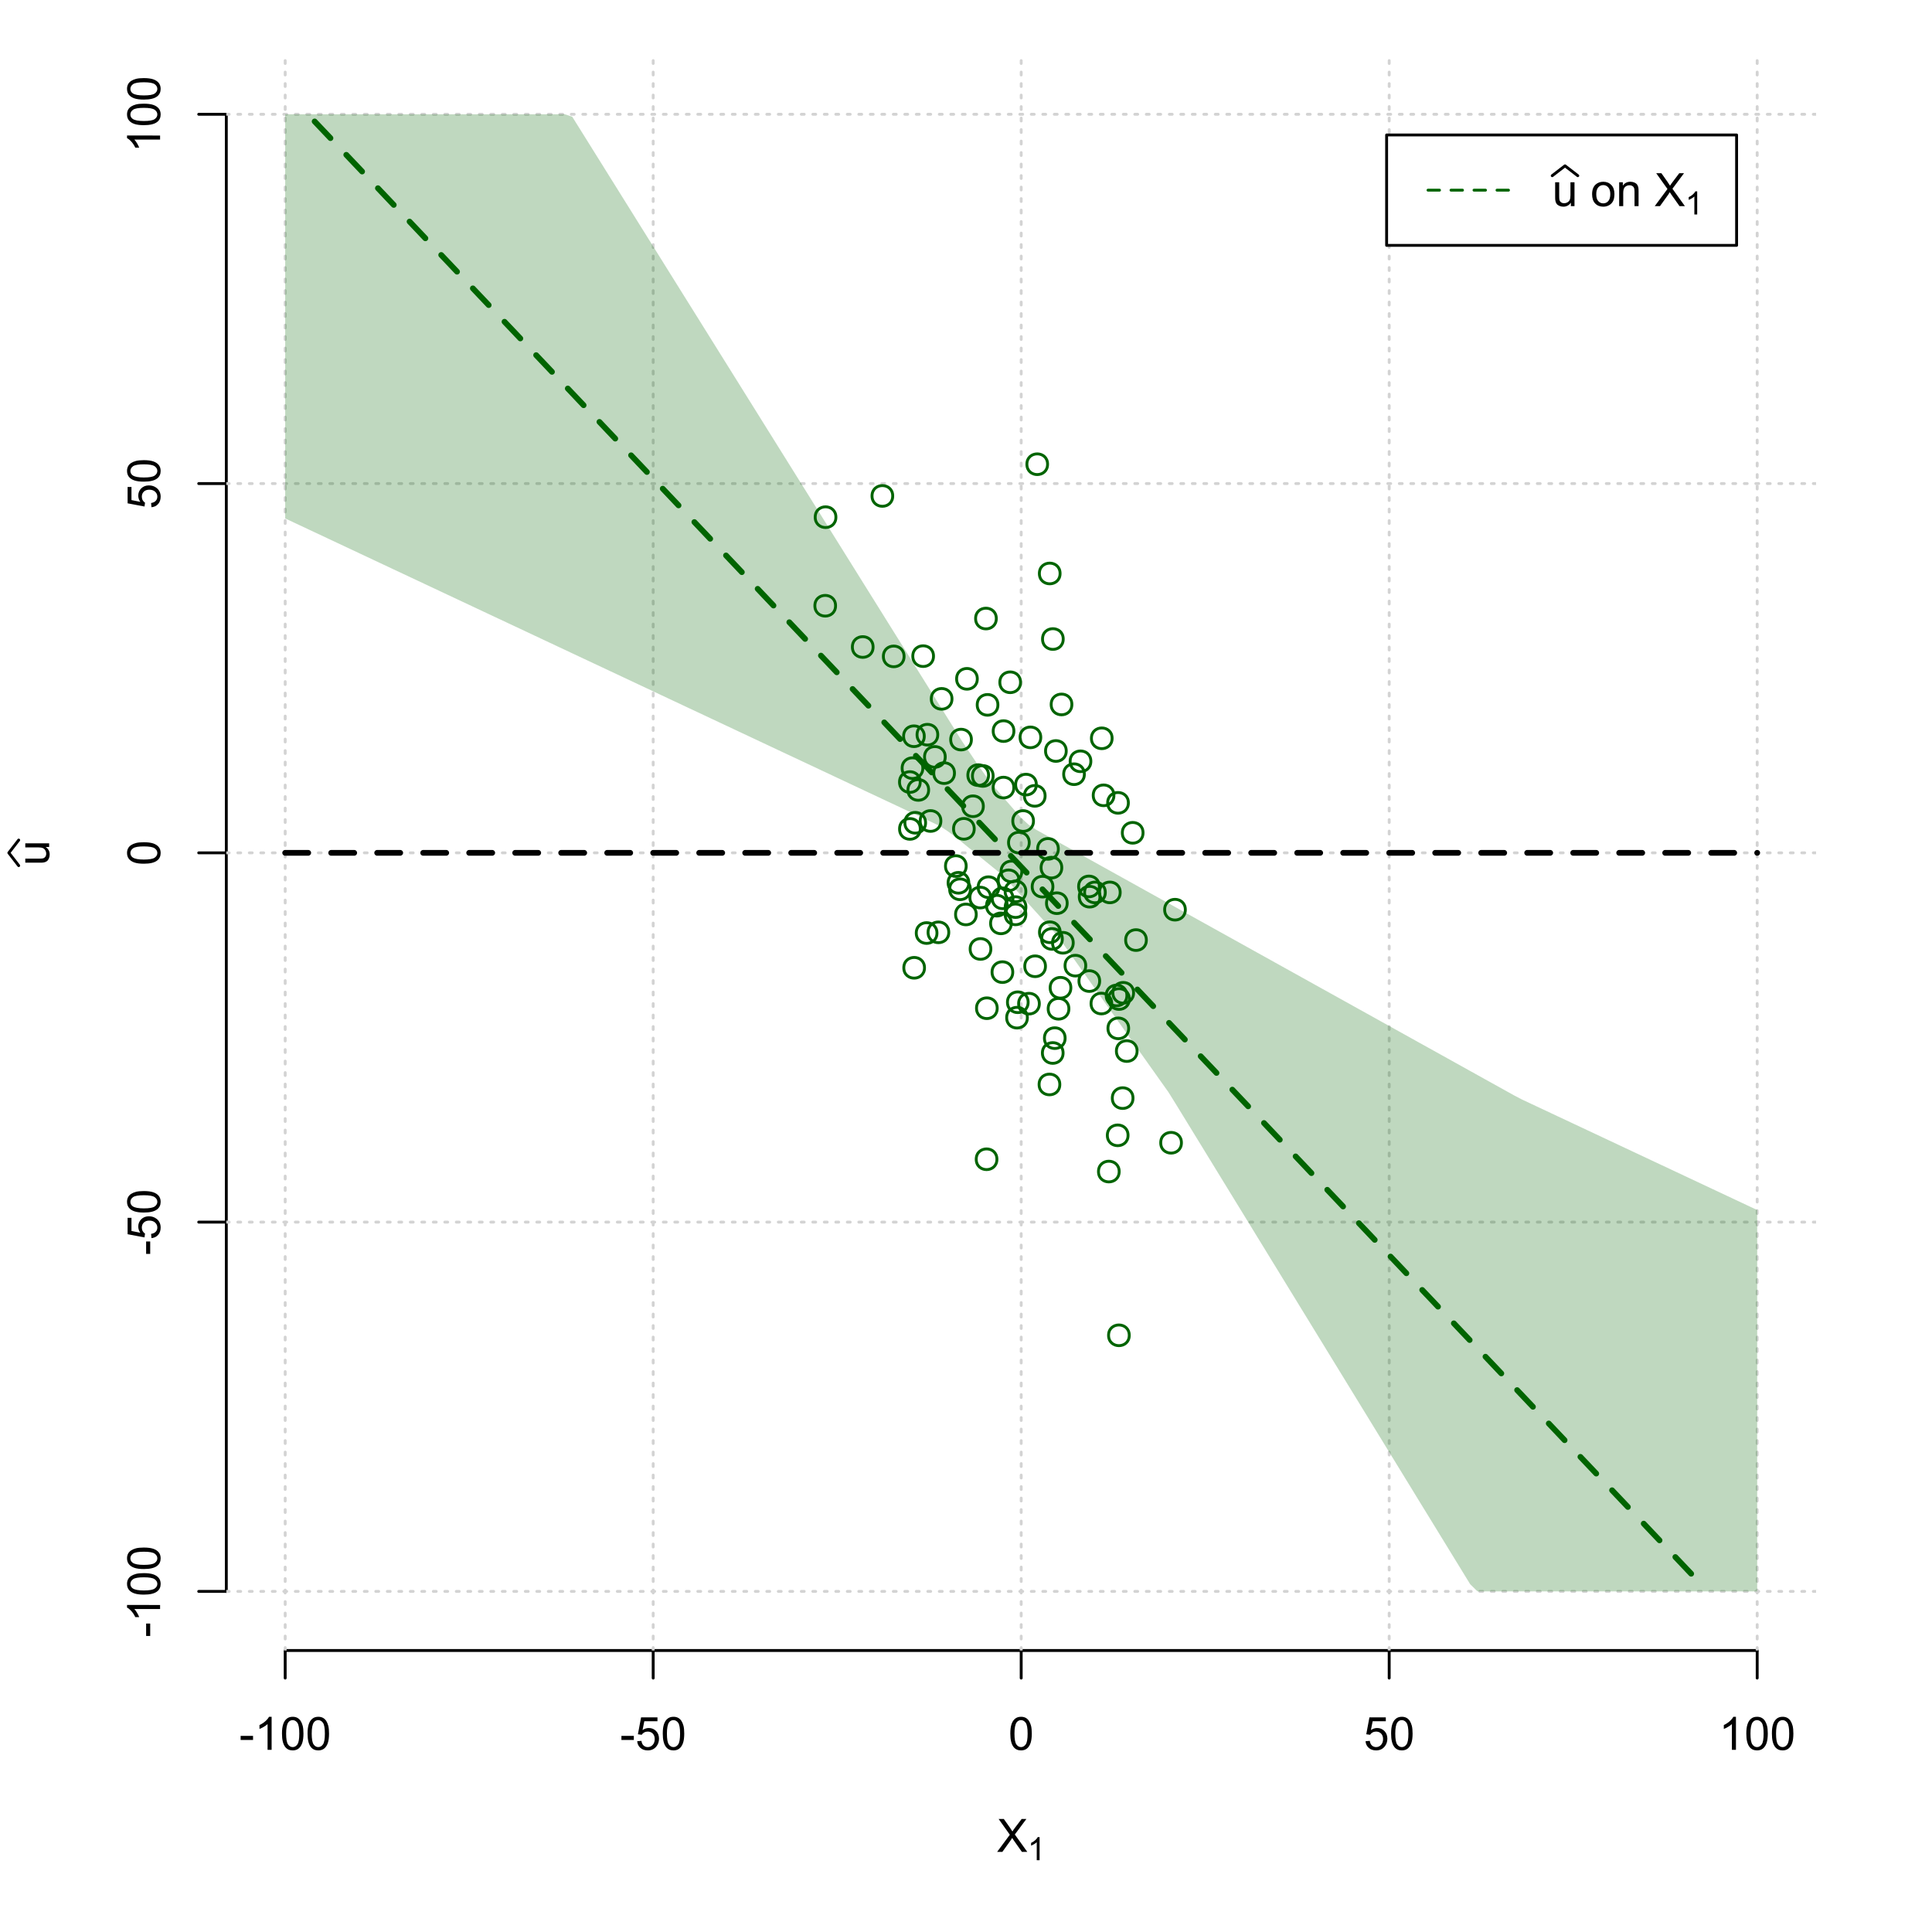 <?xml version="1.0" encoding="UTF-8"?>
<svg xmlns="http://www.w3.org/2000/svg" xmlns:xlink="http://www.w3.org/1999/xlink" width="504pt" height="504pt" viewBox="0 0 504 504" version="1.1">
<defs>
<g>
<symbol overflow="visible" id="glyph0-0">
<path style="stroke:none;" d="M 1.5 0 L 1.5 -7.5 L 7.5 -7.5 L 7.5 0 Z M 1.688 -0.188 L 7.312 -0.188 L 7.312 -7.312 L 1.688 -7.312 Z M 1.688 -0.188 "/>
</symbol>
<symbol overflow="visible" id="glyph0-1">
<path style="stroke:none;" d="M 0.055 0 L 3.375 -4.477 L 0.445 -8.59 L 1.797 -8.59 L 3.359 -6.387 C 3.68 -5.93 3.91 -5.578 4.047 -5.332 C 4.238 -5.645 4.465 -5.969 4.727 -6.312 L 6.457 -8.59 L 7.695 -8.59 L 4.676 -4.539 L 7.93 0 L 6.523 0 L 4.359 -3.062 C 4.238 -3.238 4.113 -3.43 3.984 -3.641 C 3.789 -3.324 3.652 -3.109 3.574 -2.992 L 1.418 0 Z M 0.055 0 "/>
</symbol>
<symbol overflow="visible" id="glyph0-2">
<path style="stroke:none;" d="M 0.383 -2.578 L 0.383 -3.641 L 3.621 -3.641 L 3.621 -2.578 Z M 0.383 -2.578 "/>
</symbol>
<symbol overflow="visible" id="glyph0-3">
<path style="stroke:none;" d="M 4.469 0 L 3.414 0 L 3.414 -6.719 C 3.16 -6.477 2.828 -6.234 2.414 -5.996 C 2 -5.75 1.629 -5.57 1.305 -5.449 L 1.305 -6.469 C 1.895 -6.742 2.41 -7.078 2.852 -7.477 C 3.293 -7.871 3.605 -8.254 3.789 -8.625 L 4.469 -8.625 Z M 4.469 0 "/>
</symbol>
<symbol overflow="visible" id="glyph0-4">
<path style="stroke:none;" d="M 0.5 -4.234 C 0.496 -5.246 0.602 -6.062 0.812 -6.688 C 1.02 -7.305 1.328 -7.785 1.742 -8.121 C 2.148 -8.457 2.668 -8.625 3.297 -8.625 C 3.758 -8.625 4.164 -8.531 4.512 -8.348 C 4.855 -8.16 5.141 -7.891 5.371 -7.543 C 5.594 -7.191 5.773 -6.766 5.906 -6.266 C 6.035 -5.762 6.098 -5.086 6.102 -4.234 C 6.098 -3.227 5.996 -2.414 5.789 -1.797 C 5.578 -1.176 5.266 -0.695 4.859 -0.359 C 4.445 -0.02 3.926 0.145 3.297 0.148 C 2.465 0.145 1.816 -0.148 1.348 -0.742 C 0.781 -1.457 0.496 -2.621 0.5 -4.234 Z M 1.582 -4.234 C 1.582 -2.824 1.746 -1.887 2.074 -1.418 C 2.402 -0.949 2.809 -0.715 3.297 -0.719 C 3.777 -0.715 4.184 -0.949 4.52 -1.422 C 4.848 -1.887 5.016 -2.824 5.016 -4.234 C 5.016 -5.648 4.848 -6.59 4.52 -7.055 C 4.184 -7.516 3.773 -7.746 3.289 -7.75 C 2.801 -7.746 2.414 -7.543 2.125 -7.137 C 1.762 -6.613 1.582 -5.645 1.582 -4.234 Z M 1.582 -4.234 "/>
</symbol>
<symbol overflow="visible" id="glyph0-5">
<path style="stroke:none;" d="M 0.5 -2.25 L 1.605 -2.344 C 1.684 -1.805 1.871 -1.398 2.176 -1.125 C 2.473 -0.852 2.836 -0.715 3.258 -0.719 C 3.766 -0.715 4.195 -0.906 4.547 -1.293 C 4.898 -1.672 5.074 -2.18 5.074 -2.82 C 5.074 -3.414 4.902 -3.891 4.566 -4.242 C 4.227 -4.59 3.785 -4.762 3.242 -4.766 C 2.898 -4.762 2.594 -4.684 2.32 -4.531 C 2.047 -4.375 1.832 -4.176 1.676 -3.93 L 0.688 -4.062 L 1.516 -8.473 L 5.789 -8.473 L 5.789 -7.465 L 2.359 -7.465 L 1.898 -5.156 C 2.414 -5.516 2.953 -5.695 3.523 -5.695 C 4.27 -5.695 4.902 -5.434 5.422 -4.914 C 5.934 -4.395 6.191 -3.727 6.195 -2.914 C 6.191 -2.133 5.965 -1.461 5.516 -0.898 C 4.961 -0.199 4.211 0.145 3.258 0.148 C 2.477 0.145 1.836 -0.07 1.344 -0.508 C 0.844 -0.941 0.562 -1.523 0.5 -2.25 Z M 0.5 -2.25 "/>
</symbol>
<symbol overflow="visible" id="glyph0-6">
<path style="stroke:none;" d="M 4.867 0 L 4.867 -0.914 C 4.379 -0.211 3.723 0.141 2.895 0.141 C 2.527 0.141 2.184 0.07 1.867 -0.07 C 1.547 -0.211 1.309 -0.387 1.156 -0.602 C 1 -0.812 0.895 -1.074 0.832 -1.383 C 0.785 -1.59 0.762 -1.918 0.766 -2.367 L 0.766 -6.223 L 1.82 -6.223 L 1.82 -2.773 C 1.816 -2.219 1.84 -1.848 1.887 -1.656 C 1.949 -1.379 2.09 -1.16 2.309 -1.004 C 2.523 -0.84 2.789 -0.762 3.105 -0.766 C 3.418 -0.762 3.715 -0.844 3.996 -1.008 C 4.273 -1.172 4.469 -1.391 4.586 -1.672 C 4.699 -1.949 4.758 -2.355 4.758 -2.891 L 4.758 -6.223 L 5.812 -6.223 L 5.812 0 Z M 4.867 0 "/>
</symbol>
<symbol overflow="visible" id="glyph0-7">
<path style="stroke:none;" d=""/>
</symbol>
<symbol overflow="visible" id="glyph0-8">
<path style="stroke:none;" d="M 0.398 -3.109 C 0.398 -4.262 0.719 -5.117 1.359 -5.672 C 1.895 -6.133 2.547 -6.363 3.316 -6.363 C 4.172 -6.363 4.871 -6.082 5.414 -5.52 C 5.953 -4.957 6.223 -4.184 6.227 -3.199 C 6.223 -2.398 6.102 -1.766 5.867 -1.309 C 5.625 -0.848 5.277 -0.492 4.82 -0.238 C 4.359 0.016 3.859 0.141 3.316 0.141 C 2.441 0.141 1.734 -0.137 1.203 -0.695 C 0.664 -1.254 0.398 -2.059 0.398 -3.109 Z M 1.484 -3.109 C 1.48 -2.309 1.656 -1.711 2.004 -1.32 C 2.348 -0.922 2.785 -0.727 3.316 -0.727 C 3.84 -0.727 4.273 -0.926 4.621 -1.324 C 4.969 -1.723 5.145 -2.328 5.145 -3.148 C 5.145 -3.914 4.969 -4.496 4.617 -4.895 C 4.266 -5.289 3.832 -5.488 3.316 -5.492 C 2.785 -5.488 2.348 -5.293 2.004 -4.898 C 1.656 -4.5 1.48 -3.902 1.484 -3.109 Z M 1.484 -3.109 "/>
</symbol>
<symbol overflow="visible" id="glyph0-9">
<path style="stroke:none;" d="M 0.789 0 L 0.789 -6.223 L 1.742 -6.223 L 1.742 -5.336 C 2.195 -6.02 2.855 -6.363 3.719 -6.363 C 4.09 -6.363 4.434 -6.293 4.754 -6.16 C 5.066 -6.023 5.305 -5.848 5.461 -5.633 C 5.617 -5.41 5.727 -5.152 5.789 -4.852 C 5.828 -4.656 5.848 -4.312 5.848 -3.828 L 5.848 0 L 4.793 0 L 4.793 -3.785 C 4.793 -4.215 4.75 -4.535 4.668 -4.75 C 4.586 -4.961 4.441 -5.129 4.234 -5.258 C 4.023 -5.383 3.777 -5.449 3.5 -5.449 C 3.047 -5.449 2.66 -5.305 2.332 -5.02 C 2.004 -4.734 1.84 -4.195 1.844 -3.398 L 1.844 0 Z M 0.789 0 "/>
</symbol>
<symbol overflow="visible" id="glyph1-0">
<path style="stroke:none;" d="M 1.051 0 L 1.051 -5.25 L 5.25 -5.25 L 5.25 0 Z M 1.18 -0.133 L 5.117 -0.133 L 5.117 -5.117 L 1.18 -5.117 Z M 1.18 -0.133 "/>
</symbol>
<symbol overflow="visible" id="glyph1-1">
<path style="stroke:none;" d="M 3.129 0 L 2.391 0 L 2.391 -4.703 C 2.211 -4.531 1.977 -4.363 1.691 -4.195 C 1.398 -4.023 1.141 -3.895 0.914 -3.812 L 0.914 -4.527 C 1.328 -4.719 1.688 -4.953 1.996 -5.234 C 2.305 -5.508 2.523 -5.777 2.652 -6.039 L 3.129 -6.039 Z M 3.129 0 "/>
</symbol>
<symbol overflow="visible" id="glyph2-0">
<path style="stroke:none;" d="M 0 -1.5 L -7.5 -1.5 L -7.5 -7.5 L 0 -7.5 Z M -0.188 -1.688 L -0.188 -7.312 L -7.312 -7.312 L -7.312 -1.688 Z M -0.188 -1.688 "/>
</symbol>
<symbol overflow="visible" id="glyph2-1">
<path style="stroke:none;" d="M 0 -4.867 L -0.914 -4.867 C -0.211 -4.379 0.141 -3.723 0.141 -2.895 C 0.141 -2.527 0.07 -2.184 -0.07 -1.867 C -0.211 -1.547 -0.387 -1.309 -0.598 -1.156 C -0.809 -1 -1.07 -0.895 -1.383 -0.832 C -1.59 -0.789 -1.918 -0.766 -2.367 -0.77 L -6.223 -0.77 L -6.223 -1.824 L -2.773 -1.824 C -2.219 -1.82 -1.848 -1.844 -1.656 -1.887 C -1.379 -1.949 -1.16 -2.09 -1.004 -2.309 C -0.84 -2.523 -0.762 -2.789 -0.766 -3.105 C -0.762 -3.418 -0.844 -3.715 -1.008 -3.996 C -1.172 -4.273 -1.391 -4.469 -1.672 -4.586 C -1.945 -4.699 -2.352 -4.758 -2.887 -4.758 L -6.223 -4.758 L -6.223 -5.812 L 0 -5.812 Z M 0 -4.867 "/>
</symbol>
<symbol overflow="visible" id="glyph2-2">
<path style="stroke:none;" d="M -2.578 -0.383 L -3.641 -0.383 L -3.641 -3.621 L -2.578 -3.621 Z M -2.578 -0.383 "/>
</symbol>
<symbol overflow="visible" id="glyph2-3">
<path style="stroke:none;" d="M 0 -4.469 L 0 -3.414 L -6.719 -3.418 C -6.477 -3.16 -6.234 -2.828 -5.996 -2.418 C -5.75 -2.004 -5.57 -1.633 -5.449 -1.309 L -6.469 -1.309 C -6.742 -1.895 -7.078 -2.41 -7.477 -2.852 C -7.871 -3.293 -8.254 -3.605 -8.625 -3.793 L -8.625 -4.473 Z M 0 -4.469 "/>
</symbol>
<symbol overflow="visible" id="glyph2-4">
<path style="stroke:none;" d="M -4.234 -0.5 C -5.246 -0.496 -6.062 -0.602 -6.688 -0.812 C -7.305 -1.02 -7.785 -1.328 -8.121 -1.742 C -8.457 -2.152 -8.625 -2.672 -8.625 -3.301 C -8.625 -3.758 -8.531 -4.164 -8.348 -4.512 C -8.16 -4.859 -7.891 -5.145 -7.543 -5.371 C -7.191 -5.594 -6.766 -5.773 -6.266 -5.906 C -5.762 -6.035 -5.086 -6.098 -4.234 -6.102 C -3.223 -6.098 -2.41 -5.996 -1.793 -5.789 C -1.176 -5.578 -0.695 -5.266 -0.359 -4.859 C -0.02 -4.445 0.145 -3.926 0.148 -3.297 C 0.145 -2.465 -0.148 -1.816 -0.742 -1.348 C -1.457 -0.781 -2.621 -0.496 -4.234 -0.5 Z M -4.234 -1.582 C -2.824 -1.582 -1.887 -1.746 -1.418 -2.074 C -0.949 -2.402 -0.715 -2.809 -0.719 -3.297 C -0.715 -3.777 -0.949 -4.184 -1.422 -4.52 C -1.887 -4.848 -2.824 -5.016 -4.234 -5.016 C -5.648 -5.016 -6.59 -4.848 -7.055 -4.52 C -7.516 -4.188 -7.746 -3.777 -7.75 -3.289 C -7.746 -2.801 -7.543 -2.414 -7.137 -2.129 C -6.613 -1.762 -5.645 -1.582 -4.234 -1.582 Z M -4.234 -1.582 "/>
</symbol>
<symbol overflow="visible" id="glyph2-5">
<path style="stroke:none;" d="M -2.25 -0.5 L -2.344 -1.605 C -1.805 -1.684 -1.398 -1.871 -1.125 -2.176 C -0.852 -2.473 -0.715 -2.836 -0.719 -3.258 C -0.715 -3.766 -0.906 -4.195 -1.293 -4.547 C -1.672 -4.898 -2.18 -5.074 -2.816 -5.074 C -3.414 -5.074 -3.891 -4.902 -4.242 -4.566 C -4.59 -4.227 -4.762 -3.785 -4.766 -3.242 C -4.762 -2.898 -4.684 -2.594 -4.531 -2.32 C -4.375 -2.047 -4.176 -1.832 -3.93 -1.676 L -4.062 -0.688 L -8.473 -1.52 L -8.473 -5.789 L -7.465 -5.789 L -7.465 -2.363 L -5.156 -1.898 C -5.516 -2.414 -5.695 -2.953 -5.695 -3.523 C -5.695 -4.27 -5.434 -4.902 -4.914 -5.422 C -4.395 -5.934 -3.727 -6.191 -2.91 -6.195 C -2.133 -6.191 -1.461 -5.965 -0.895 -5.516 C -0.199 -4.961 0.145 -4.211 0.148 -3.258 C 0.145 -2.477 -0.07 -1.836 -0.508 -1.344 C -0.941 -0.848 -1.523 -0.566 -2.25 -0.5 Z M -2.25 -0.5 "/>
</symbol>
</g>
<clipPath id="clip1">
  <path d="M 74 14.398 L 75 14.398 L 75 430.559 L 74 430.559 Z M 74 14.398 "/>
</clipPath>
<clipPath id="clip2">
  <path d="M 170 14.398 L 171 14.398 L 171 430.559 L 170 430.559 Z M 170 14.398 "/>
</clipPath>
<clipPath id="clip3">
  <path d="M 266 14.398 L 267 14.398 L 267 430.559 L 266 430.559 Z M 266 14.398 "/>
</clipPath>
<clipPath id="clip4">
  <path d="M 362 14.398 L 363 14.398 L 363 430.559 L 362 430.559 Z M 362 14.398 "/>
</clipPath>
<clipPath id="clip5">
  <path d="M 458 14.398 L 459 14.398 L 459 430.559 L 458 430.559 Z M 458 14.398 "/>
</clipPath>
<clipPath id="clip6">
  <path d="M 59.039 414 L 473.758 414 L 473.758 416 L 59.039 416 Z M 59.039 414 "/>
</clipPath>
<clipPath id="clip7">
  <path d="M 59.039 318 L 473.758 318 L 473.758 320 L 59.039 320 Z M 59.039 318 "/>
</clipPath>
<clipPath id="clip8">
  <path d="M 59.039 222 L 473.758 222 L 473.758 223 L 59.039 223 Z M 59.039 222 "/>
</clipPath>
<clipPath id="clip9">
  <path d="M 59.039 125 L 473.758 125 L 473.758 127 L 59.039 127 Z M 59.039 125 "/>
</clipPath>
<clipPath id="clip10">
  <path d="M 59.039 29 L 473.758 29 L 473.758 31 L 59.039 31 Z M 59.039 29 "/>
</clipPath>
</defs>
<g id="surface2376">
<rect x="0" y="0" width="504" height="504" style="fill:rgb(100%,100%,100%);fill-opacity:1;stroke:none;"/>
<g style="fill:rgb(0%,0%,0%);fill-opacity:1;">
  <use xlink:href="#glyph0-1" x="260.062" y="483.102"/>
</g>
<g style="fill:rgb(0%,0%,0%);fill-opacity:1;">
  <use xlink:href="#glyph1-1" x="268.066" y="485.281"/>
</g>
<g style="fill:rgb(0%,0%,0%);fill-opacity:1;">
  <use xlink:href="#glyph2-1" x="12.82" y="225.816"/>
</g>
<path style="fill:none;stroke-width:0.75;stroke-linecap:round;stroke-linejoin:round;stroke:rgb(0%,0%,0%);stroke-opacity:1;stroke-miterlimit:10;" d="M 4.879 225.816 L 2.301 222.48 L 4.879 219.145 "/>
<path style="fill:none;stroke-width:0.75;stroke-linecap:round;stroke-linejoin:round;stroke:rgb(0%,0%,0%);stroke-opacity:1;stroke-miterlimit:10;" d="M 74.398 430.559 L 458.398 430.559 "/>
<path style="fill:none;stroke-width:0.75;stroke-linecap:round;stroke-linejoin:round;stroke:rgb(0%,0%,0%);stroke-opacity:1;stroke-miterlimit:10;" d="M 74.398 430.559 L 74.398 437.762 "/>
<path style="fill:none;stroke-width:0.75;stroke-linecap:round;stroke-linejoin:round;stroke:rgb(0%,0%,0%);stroke-opacity:1;stroke-miterlimit:10;" d="M 170.398 430.559 L 170.398 437.762 "/>
<path style="fill:none;stroke-width:0.75;stroke-linecap:round;stroke-linejoin:round;stroke:rgb(0%,0%,0%);stroke-opacity:1;stroke-miterlimit:10;" d="M 266.398 430.559 L 266.398 437.762 "/>
<path style="fill:none;stroke-width:0.75;stroke-linecap:round;stroke-linejoin:round;stroke:rgb(0%,0%,0%);stroke-opacity:1;stroke-miterlimit:10;" d="M 362.398 430.559 L 362.398 437.762 "/>
<path style="fill:none;stroke-width:0.75;stroke-linecap:round;stroke-linejoin:round;stroke:rgb(0%,0%,0%);stroke-opacity:1;stroke-miterlimit:10;" d="M 458.398 430.559 L 458.398 437.762 "/>
<g style="fill:rgb(0%,0%,0%);fill-opacity:1;">
  <use xlink:href="#glyph0-2" x="62.391" y="456.48"/>
  <use xlink:href="#glyph0-3" x="66.387" y="456.48"/>
  <use xlink:href="#glyph0-4" x="73.061" y="456.48"/>
  <use xlink:href="#glyph0-4" x="79.734" y="456.48"/>
</g>
<g style="fill:rgb(0%,0%,0%);fill-opacity:1;">
  <use xlink:href="#glyph0-2" x="161.727" y="456.48"/>
  <use xlink:href="#glyph0-5" x="165.723" y="456.48"/>
  <use xlink:href="#glyph0-4" x="172.396" y="456.48"/>
</g>
<g style="fill:rgb(0%,0%,0%);fill-opacity:1;">
  <use xlink:href="#glyph0-4" x="263.062" y="456.48"/>
</g>
<g style="fill:rgb(0%,0%,0%);fill-opacity:1;">
  <use xlink:href="#glyph0-5" x="355.727" y="456.48"/>
  <use xlink:href="#glyph0-4" x="362.4" y="456.48"/>
</g>
<g style="fill:rgb(0%,0%,0%);fill-opacity:1;">
  <use xlink:href="#glyph0-3" x="448.387" y="456.48"/>
  <use xlink:href="#glyph0-4" x="455.061" y="456.48"/>
  <use xlink:href="#glyph0-4" x="461.734" y="456.48"/>
</g>
<path style="fill:none;stroke-width:0.75;stroke-linecap:round;stroke-linejoin:round;stroke:rgb(0%,0%,0%);stroke-opacity:1;stroke-miterlimit:10;" d="M 59.039 415.148 L 59.039 29.812 "/>
<path style="fill:none;stroke-width:0.75;stroke-linecap:round;stroke-linejoin:round;stroke:rgb(0%,0%,0%);stroke-opacity:1;stroke-miterlimit:10;" d="M 59.039 415.148 L 51.84 415.148 "/>
<path style="fill:none;stroke-width:0.75;stroke-linecap:round;stroke-linejoin:round;stroke:rgb(0%,0%,0%);stroke-opacity:1;stroke-miterlimit:10;" d="M 59.039 318.812 L 51.84 318.812 "/>
<path style="fill:none;stroke-width:0.75;stroke-linecap:round;stroke-linejoin:round;stroke:rgb(0%,0%,0%);stroke-opacity:1;stroke-miterlimit:10;" d="M 59.039 222.48 L 51.84 222.48 "/>
<path style="fill:none;stroke-width:0.75;stroke-linecap:round;stroke-linejoin:round;stroke:rgb(0%,0%,0%);stroke-opacity:1;stroke-miterlimit:10;" d="M 59.039 126.148 L 51.84 126.148 "/>
<path style="fill:none;stroke-width:0.75;stroke-linecap:round;stroke-linejoin:round;stroke:rgb(0%,0%,0%);stroke-opacity:1;stroke-miterlimit:10;" d="M 59.039 29.812 L 51.84 29.812 "/>
<g style="fill:rgb(0%,0%,0%);fill-opacity:1;">
  <use xlink:href="#glyph2-2" x="41.762" y="427.156"/>
  <use xlink:href="#glyph2-3" x="41.762" y="423.16"/>
  <use xlink:href="#glyph2-4" x="41.762" y="416.486"/>
  <use xlink:href="#glyph2-4" x="41.762" y="409.812"/>
</g>
<g style="fill:rgb(0%,0%,0%);fill-opacity:1;">
  <use xlink:href="#glyph2-2" x="41.762" y="327.484"/>
  <use xlink:href="#glyph2-5" x="41.762" y="323.488"/>
  <use xlink:href="#glyph2-4" x="41.762" y="316.814"/>
</g>
<g style="fill:rgb(0%,0%,0%);fill-opacity:1;">
  <use xlink:href="#glyph2-4" x="41.762" y="225.816"/>
</g>
<g style="fill:rgb(0%,0%,0%);fill-opacity:1;">
  <use xlink:href="#glyph2-5" x="41.762" y="132.82"/>
  <use xlink:href="#glyph2-4" x="41.762" y="126.146"/>
</g>
<g style="fill:rgb(0%,0%,0%);fill-opacity:1;">
  <use xlink:href="#glyph2-3" x="41.762" y="39.824"/>
  <use xlink:href="#glyph2-4" x="41.762" y="33.15"/>
  <use xlink:href="#glyph2-4" x="41.762" y="26.477"/>
</g>
<g clip-path="url(#clip1)" clip-rule="nonzero">
<path style="fill:none;stroke-width:0.75;stroke-linecap:round;stroke-linejoin:round;stroke:rgb(82.745%,82.745%,82.745%);stroke-opacity:1;stroke-dasharray:0.75,2.25;stroke-miterlimit:10;" d="M 74.398 430.559 L 74.398 14.398 "/>
</g>
<g clip-path="url(#clip2)" clip-rule="nonzero">
<path style="fill:none;stroke-width:0.75;stroke-linecap:round;stroke-linejoin:round;stroke:rgb(82.745%,82.745%,82.745%);stroke-opacity:1;stroke-dasharray:0.75,2.25;stroke-miterlimit:10;" d="M 170.398 430.559 L 170.398 14.398 "/>
</g>
<g clip-path="url(#clip3)" clip-rule="nonzero">
<path style="fill:none;stroke-width:0.75;stroke-linecap:round;stroke-linejoin:round;stroke:rgb(82.745%,82.745%,82.745%);stroke-opacity:1;stroke-dasharray:0.75,2.25;stroke-miterlimit:10;" d="M 266.398 430.559 L 266.398 14.398 "/>
</g>
<g clip-path="url(#clip4)" clip-rule="nonzero">
<path style="fill:none;stroke-width:0.75;stroke-linecap:round;stroke-linejoin:round;stroke:rgb(82.745%,82.745%,82.745%);stroke-opacity:1;stroke-dasharray:0.75,2.25;stroke-miterlimit:10;" d="M 362.398 430.559 L 362.398 14.398 "/>
</g>
<g clip-path="url(#clip5)" clip-rule="nonzero">
<path style="fill:none;stroke-width:0.75;stroke-linecap:round;stroke-linejoin:round;stroke:rgb(82.745%,82.745%,82.745%);stroke-opacity:1;stroke-dasharray:0.75,2.25;stroke-miterlimit:10;" d="M 458.398 430.559 L 458.398 14.398 "/>
</g>
<g clip-path="url(#clip6)" clip-rule="nonzero">
<path style="fill:none;stroke-width:0.75;stroke-linecap:round;stroke-linejoin:round;stroke:rgb(82.745%,82.745%,82.745%);stroke-opacity:1;stroke-dasharray:0.75,2.25;stroke-miterlimit:10;" d="M 59.039 415.148 L 473.762 415.148 "/>
</g>
<g clip-path="url(#clip7)" clip-rule="nonzero">
<path style="fill:none;stroke-width:0.75;stroke-linecap:round;stroke-linejoin:round;stroke:rgb(82.745%,82.745%,82.745%);stroke-opacity:1;stroke-dasharray:0.75,2.25;stroke-miterlimit:10;" d="M 59.039 318.812 L 473.762 318.812 "/>
</g>
<g clip-path="url(#clip8)" clip-rule="nonzero">
<path style="fill:none;stroke-width:0.75;stroke-linecap:round;stroke-linejoin:round;stroke:rgb(82.745%,82.745%,82.745%);stroke-opacity:1;stroke-dasharray:0.75,2.25;stroke-miterlimit:10;" d="M 59.039 222.48 L 473.762 222.48 "/>
</g>
<g clip-path="url(#clip9)" clip-rule="nonzero">
<path style="fill:none;stroke-width:0.75;stroke-linecap:round;stroke-linejoin:round;stroke:rgb(82.745%,82.745%,82.745%);stroke-opacity:1;stroke-dasharray:0.75,2.25;stroke-miterlimit:10;" d="M 59.039 126.148 L 473.762 126.148 "/>
</g>
<g clip-path="url(#clip10)" clip-rule="nonzero">
<path style="fill:none;stroke-width:0.75;stroke-linecap:round;stroke-linejoin:round;stroke:rgb(82.745%,82.745%,82.745%);stroke-opacity:1;stroke-dasharray:0.75,2.25;stroke-miterlimit:10;" d="M 59.039 29.812 L 473.762 29.812 "/>
</g>
<path style=" stroke:none;fill-rule:nonzero;fill:rgb(0%,39.216%,0%);fill-opacity:0.251;" d="M 74.398 29.812 L 147.359 29.812 L 149.281 30.453 L 151.199 33.527 L 153.121 36.602 L 155.039 39.68 L 156.961 42.754 L 158.879 45.832 L 160.801 48.906 L 162.719 51.984 L 164.641 55.059 L 166.559 58.137 L 168.48 61.211 L 170.398 64.289 L 172.32 67.363 L 174.238 70.441 L 176.16 73.516 L 178.078 76.594 L 181.922 82.742 L 183.84 85.82 L 185.762 88.895 L 187.68 91.973 L 189.602 95.047 L 191.52 98.125 L 193.441 101.199 L 195.359 104.277 L 197.281 107.352 L 199.199 110.43 L 201.121 113.504 L 203.039 116.582 L 204.961 119.656 L 206.879 122.73 L 208.801 125.809 L 210.719 128.883 L 212.641 131.961 L 214.559 135.035 L 216.48 138.113 L 218.398 141.188 L 220.32 144.266 L 222.238 147.34 L 224.16 150.418 L 226.078 153.492 L 228 156.57 L 229.922 159.645 L 231.84 162.723 L 233.762 165.797 L 235.68 168.871 L 237.602 171.949 L 239.52 175.023 L 241.441 178.102 L 243.359 181.176 L 245.281 184.254 L 247.199 187.328 L 249.121 190.406 L 251.039 193.465 L 252.961 196.332 L 254.879 199.203 L 256.801 201.898 L 258.719 204.504 L 260.641 206.75 L 262.559 208.961 L 264.48 211.172 L 266.398 213.359 L 268.32 215.129 L 270.238 216.414 L 272.16 217.484 L 274.078 218.551 L 277.922 220.684 L 279.84 221.754 L 281.762 222.82 L 283.68 223.887 L 285.602 224.953 L 287.52 226.02 L 289.441 227.09 L 291.359 228.156 L 293.281 229.223 L 295.199 230.289 L 297.121 231.355 L 299.039 232.426 L 300.961 233.492 L 302.879 234.559 L 304.801 235.625 L 306.719 236.695 L 308.641 237.762 L 310.559 238.828 L 312.48 239.895 L 314.398 240.961 L 316.32 242.031 L 318.238 243.098 L 320.16 244.164 L 322.078 245.23 L 324 246.297 L 325.922 247.367 L 327.84 248.434 L 329.762 249.5 L 331.68 250.566 L 333.602 251.637 L 335.52 252.703 L 337.441 253.77 L 339.359 254.836 L 341.281 255.902 L 343.199 256.973 L 345.121 258.039 L 347.039 259.105 L 348.961 260.172 L 350.879 261.238 L 352.801 262.309 L 354.719 263.375 L 356.641 264.441 L 358.559 265.508 L 360.48 266.578 L 362.398 267.645 L 364.32 268.711 L 366.238 269.777 L 368.16 270.844 L 370.078 271.914 L 373.922 274.047 L 375.84 275.113 L 377.762 276.18 L 379.68 277.25 L 381.602 278.316 L 383.52 279.383 L 385.441 280.449 L 387.359 281.52 L 389.281 282.586 L 391.199 283.652 L 393.121 284.719 L 395.039 285.785 L 396.961 286.789 L 398.879 287.691 L 400.801 288.594 L 402.719 289.496 L 404.641 290.398 L 406.559 291.301 L 408.48 292.199 L 410.398 293.102 L 412.32 294.004 L 414.238 294.906 L 416.16 295.809 L 418.078 296.711 L 421.922 298.516 L 423.84 299.418 L 425.762 300.32 L 427.68 301.223 L 429.602 302.125 L 431.52 303.027 L 433.441 303.926 L 435.359 304.828 L 437.281 305.73 L 439.199 306.633 L 441.121 307.535 L 443.039 308.438 L 444.961 309.34 L 446.879 310.242 L 448.801 311.145 L 450.719 312.047 L 452.641 312.949 L 454.559 313.852 L 456.48 314.754 L 458.398 315.652 L 458.398 415.148 L 385.441 415.148 L 383.52 413.266 L 381.602 410.133 L 379.68 407 L 377.762 403.867 L 375.84 400.734 L 373.922 397.605 L 370.078 391.34 L 368.16 388.207 L 366.238 385.074 L 364.32 381.941 L 362.398 378.809 L 360.48 375.68 L 358.559 372.547 L 356.641 369.414 L 354.719 366.281 L 352.801 363.148 L 350.879 360.016 L 348.961 356.887 L 347.039 353.754 L 345.121 350.621 L 343.199 347.488 L 341.281 344.355 L 339.359 341.223 L 337.441 338.094 L 335.52 334.961 L 333.602 331.828 L 331.68 328.695 L 329.762 325.562 L 327.84 322.43 L 325.922 319.297 L 324 316.168 L 322.078 313.035 L 320.16 309.902 L 318.238 306.77 L 316.32 303.637 L 314.398 300.504 L 312.48 297.375 L 310.559 294.242 L 308.641 291.109 L 306.719 287.977 L 304.801 284.895 L 302.879 282.191 L 300.961 279.484 L 299.039 276.781 L 297.121 274.074 L 295.199 271.371 L 293.281 268.664 L 291.359 265.957 L 289.441 263.254 L 287.52 260.547 L 285.602 257.844 L 283.68 255.137 L 281.762 252.434 L 279.84 249.727 L 277.922 247.023 L 276 244.316 L 274.078 242.141 L 272.16 240.016 L 270.238 237.895 L 268.32 235.773 L 266.398 233.652 L 264.48 231.531 L 262.559 229.41 L 260.641 227.578 L 258.719 226.02 L 256.801 224.457 L 254.879 222.898 L 252.961 221.34 L 251.039 219.781 L 249.121 218.234 L 247.199 216.824 L 245.281 215.527 L 243.359 214.625 L 241.441 213.723 L 239.52 212.82 L 237.602 211.918 L 235.68 211.016 L 233.762 210.113 L 231.84 209.211 L 229.922 208.312 L 226.078 206.508 L 224.16 205.605 L 222.238 204.703 L 220.32 203.801 L 218.398 202.898 L 216.48 201.996 L 214.559 201.094 L 212.641 200.191 L 210.719 199.289 L 208.801 198.387 L 206.879 197.484 L 204.961 196.586 L 203.039 195.684 L 201.121 194.781 L 199.199 193.879 L 197.281 192.977 L 195.359 192.074 L 193.441 191.172 L 191.52 190.27 L 189.602 189.367 L 187.68 188.465 L 185.762 187.562 L 183.84 186.66 L 181.922 185.758 L 180 184.859 L 178.078 183.957 L 176.16 183.055 L 174.238 182.152 L 172.32 181.25 L 170.398 180.348 L 168.48 179.445 L 166.559 178.543 L 164.641 177.641 L 162.719 176.738 L 160.801 175.836 L 158.879 174.934 L 156.961 174.031 L 155.039 173.133 L 153.121 172.23 L 151.199 171.328 L 149.281 170.426 L 147.359 169.523 L 145.441 168.621 L 143.52 167.719 L 141.602 166.816 L 139.68 165.914 L 137.762 165.012 L 135.84 164.109 L 133.922 163.207 L 132 162.305 L 130.078 161.406 L 128.16 160.504 L 126.238 159.602 L 124.32 158.699 L 122.398 157.797 L 120.48 156.895 L 118.559 155.992 L 116.641 155.09 L 114.719 154.188 L 112.801 153.285 L 110.879 152.383 L 108.961 151.48 L 107.039 150.578 L 105.121 149.68 L 103.199 148.777 L 101.281 147.875 L 99.359 146.973 L 97.441 146.07 L 95.52 145.168 L 93.602 144.266 L 91.68 143.363 L 89.762 142.461 L 87.84 141.559 L 85.922 140.656 L 82.078 138.852 L 80.16 137.953 L 78.238 137.051 L 76.32 136.148 L 74.398 135.246 Z M 74.398 29.812 "/>
<path style="fill:none;stroke-width:0.75;stroke-linecap:round;stroke-linejoin:round;stroke:rgb(0%,39.216%,0%);stroke-opacity:1;stroke-miterlimit:10;" d="M 243.523 171.168 C 243.523 174.77 238.121 174.77 238.121 171.168 C 238.121 167.57 243.523 167.57 243.523 171.168 "/>
<path style="fill:none;stroke-width:0.75;stroke-linecap:round;stroke-linejoin:round;stroke:rgb(0%,39.216%,0%);stroke-opacity:1;stroke-miterlimit:10;" d="M 267.613 232.535 C 267.613 236.137 262.211 236.137 262.211 232.535 C 262.211 228.934 267.613 228.934 267.613 232.535 "/>
<path style="fill:none;stroke-width:0.75;stroke-linecap:round;stroke-linejoin:round;stroke:rgb(0%,39.216%,0%);stroke-opacity:1;stroke-miterlimit:10;" d="M 298.184 217.254 C 298.184 220.855 292.781 220.855 292.781 217.254 C 292.781 213.656 298.184 213.656 298.184 217.254 "/>
<path style="fill:none;stroke-width:0.75;stroke-linecap:round;stroke-linejoin:round;stroke:rgb(0%,39.216%,0%);stroke-opacity:1;stroke-miterlimit:10;" d="M 218.062 134.914 C 218.062 138.516 212.664 138.516 212.664 134.914 C 212.664 131.312 218.062 131.312 218.062 134.914 "/>
<path style="fill:none;stroke-width:0.75;stroke-linecap:round;stroke-linejoin:round;stroke:rgb(0%,39.216%,0%);stroke-opacity:1;stroke-miterlimit:10;" d="M 293.973 259.688 C 293.973 263.289 288.574 263.289 288.574 259.688 C 288.574 256.09 293.973 256.09 293.973 259.688 "/>
<path style="fill:none;stroke-width:0.75;stroke-linecap:round;stroke-linejoin:round;stroke:rgb(0%,39.216%,0%);stroke-opacity:1;stroke-miterlimit:10;" d="M 277.859 270.82 C 277.859 274.418 272.461 274.418 272.461 270.82 C 272.461 267.219 277.859 267.219 277.859 270.82 "/>
<path style="fill:none;stroke-width:0.75;stroke-linecap:round;stroke-linejoin:round;stroke:rgb(0%,39.216%,0%);stroke-opacity:1;stroke-miterlimit:10;" d="M 271.129 261.824 C 271.129 265.426 265.727 265.426 265.727 261.824 C 265.727 258.227 271.129 258.227 271.129 261.824 "/>
<path style="fill:none;stroke-width:0.75;stroke-linecap:round;stroke-linejoin:round;stroke:rgb(0%,39.216%,0%);stroke-opacity:1;stroke-miterlimit:10;" d="M 253.133 231.988 C 253.133 235.59 247.734 235.59 247.734 231.988 C 247.734 228.387 253.133 228.387 253.133 231.988 "/>
<path style="fill:none;stroke-width:0.75;stroke-linecap:round;stroke-linejoin:round;stroke:rgb(0%,39.216%,0%);stroke-opacity:1;stroke-miterlimit:10;" d="M 263.816 240.879 C 263.816 244.477 258.414 244.477 258.414 240.879 C 258.414 237.277 263.816 237.277 263.816 240.879 "/>
<path style="fill:none;stroke-width:0.75;stroke-linecap:round;stroke-linejoin:round;stroke:rgb(0%,39.216%,0%);stroke-opacity:1;stroke-miterlimit:10;" d="M 276.09 221.453 C 276.09 225.051 270.691 225.051 270.691 221.453 C 270.691 217.852 276.09 217.852 276.09 221.453 "/>
<path style="fill:none;stroke-width:0.75;stroke-linecap:round;stroke-linejoin:round;stroke:rgb(0%,39.216%,0%);stroke-opacity:1;stroke-miterlimit:10;" d="M 295.566 286.465 C 295.566 290.062 290.168 290.062 290.168 286.465 C 290.168 282.863 295.566 282.863 295.566 286.465 "/>
<path style="fill:none;stroke-width:0.75;stroke-linecap:round;stroke-linejoin:round;stroke:rgb(0%,39.216%,0%);stroke-opacity:1;stroke-miterlimit:10;" d="M 240.07 216.242 C 240.07 219.84 234.668 219.84 234.668 216.242 C 234.668 212.641 240.07 212.641 240.07 216.242 "/>
<path style="fill:none;stroke-width:0.75;stroke-linecap:round;stroke-linejoin:round;stroke:rgb(0%,39.216%,0%);stroke-opacity:1;stroke-miterlimit:10;" d="M 267.613 238.535 C 267.613 242.133 262.215 242.133 262.215 238.535 C 262.215 234.934 267.613 234.934 267.613 238.535 "/>
<path style="fill:none;stroke-width:0.75;stroke-linecap:round;stroke-linejoin:round;stroke:rgb(0%,39.216%,0%);stroke-opacity:1;stroke-miterlimit:10;" d="M 246.586 197.453 C 246.586 201.055 241.184 201.055 241.184 197.453 C 241.184 193.855 246.586 193.855 246.586 197.453 "/>
<path style="fill:none;stroke-width:0.75;stroke-linecap:round;stroke-linejoin:round;stroke:rgb(0%,39.216%,0%);stroke-opacity:1;stroke-miterlimit:10;" d="M 294.359 209.438 C 294.359 213.039 288.957 213.039 288.957 209.438 C 288.957 205.84 294.359 205.84 294.359 209.438 "/>
<path style="fill:none;stroke-width:0.75;stroke-linecap:round;stroke-linejoin:round;stroke:rgb(0%,39.216%,0%);stroke-opacity:1;stroke-miterlimit:10;" d="M 299.051 245.238 C 299.051 248.836 293.648 248.836 293.648 245.238 C 293.648 241.637 299.051 241.637 299.051 245.238 "/>
<path style="fill:none;stroke-width:0.75;stroke-linecap:round;stroke-linejoin:round;stroke:rgb(0%,39.216%,0%);stroke-opacity:1;stroke-miterlimit:10;" d="M 254.676 238.551 C 254.676 242.152 249.277 242.152 249.277 238.551 C 249.277 234.953 254.676 234.953 254.676 238.551 "/>
<path style="fill:none;stroke-width:0.75;stroke-linecap:round;stroke-linejoin:round;stroke:rgb(0%,39.216%,0%);stroke-opacity:1;stroke-miterlimit:10;" d="M 292.223 232.801 C 292.223 236.402 286.824 236.402 286.824 232.801 C 286.824 229.203 292.223 229.203 292.223 232.801 "/>
<path style="fill:none;stroke-width:0.75;stroke-linecap:round;stroke-linejoin:round;stroke:rgb(0%,39.216%,0%);stroke-opacity:1;stroke-miterlimit:10;" d="M 241.457 214.637 C 241.457 218.234 236.055 218.234 236.055 214.637 C 236.055 211.035 241.457 211.035 241.457 214.637 "/>
<path style="fill:none;stroke-width:0.75;stroke-linecap:round;stroke-linejoin:round;stroke:rgb(0%,39.216%,0%);stroke-opacity:1;stroke-miterlimit:10;" d="M 279.355 257.676 C 279.355 261.277 273.957 261.277 273.957 257.676 C 273.957 254.074 279.355 254.074 279.355 257.676 "/>
<path style="fill:none;stroke-width:0.75;stroke-linecap:round;stroke-linejoin:round;stroke:rgb(0%,39.216%,0%);stroke-opacity:1;stroke-miterlimit:10;" d="M 248.344 182.309 C 248.344 185.91 242.941 185.91 242.941 182.309 C 242.941 178.711 248.344 178.711 248.344 182.309 "/>
<path style="fill:none;stroke-width:0.75;stroke-linecap:round;stroke-linejoin:round;stroke:rgb(0%,39.216%,0%);stroke-opacity:1;stroke-miterlimit:10;" d="M 254.949 177.086 C 254.949 180.688 249.551 180.688 249.551 177.086 C 249.551 173.484 254.949 173.484 254.949 177.086 "/>
<path style="fill:none;stroke-width:0.75;stroke-linecap:round;stroke-linejoin:round;stroke:rgb(0%,39.216%,0%);stroke-opacity:1;stroke-miterlimit:10;" d="M 272.73 252.07 C 272.73 255.672 267.332 255.672 267.332 252.07 C 267.332 248.469 272.73 248.469 272.73 252.07 "/>
<path style="fill:none;stroke-width:0.75;stroke-linecap:round;stroke-linejoin:round;stroke:rgb(0%,39.216%,0%);stroke-opacity:1;stroke-miterlimit:10;" d="M 260.57 231.441 C 260.57 235.043 255.172 235.043 255.172 231.441 C 255.172 227.84 260.57 227.84 260.57 231.441 "/>
<path style="fill:none;stroke-width:0.75;stroke-linecap:round;stroke-linejoin:round;stroke:rgb(0%,39.216%,0%);stroke-opacity:1;stroke-miterlimit:10;" d="M 290.59 207.477 C 290.59 211.078 285.191 211.078 285.191 207.477 C 285.191 203.875 290.59 203.875 290.59 207.477 "/>
<path style="fill:none;stroke-width:0.75;stroke-linecap:round;stroke-linejoin:round;stroke:rgb(0%,39.216%,0%);stroke-opacity:1;stroke-miterlimit:10;" d="M 278.152 195.91 C 278.152 199.512 272.75 199.512 272.75 195.91 C 272.75 192.309 278.152 192.309 278.152 195.91 "/>
<path style="fill:none;stroke-width:0.75;stroke-linecap:round;stroke-linejoin:round;stroke:rgb(0%,39.216%,0%);stroke-opacity:1;stroke-miterlimit:10;" d="M 296.633 274.191 C 296.633 277.789 291.234 277.789 291.234 274.191 C 291.234 270.59 296.633 270.59 296.633 274.191 "/>
<path style="fill:none;stroke-width:0.75;stroke-linecap:round;stroke-linejoin:round;stroke:rgb(0%,39.216%,0%);stroke-opacity:1;stroke-miterlimit:10;" d="M 278.84 263.16 C 278.84 266.758 273.438 266.758 273.438 263.16 C 273.438 259.559 278.84 259.559 278.84 263.16 "/>
<path style="fill:none;stroke-width:0.75;stroke-linecap:round;stroke-linejoin:round;stroke:rgb(0%,39.216%,0%);stroke-opacity:1;stroke-miterlimit:10;" d="M 282.879 201.969 C 282.879 205.566 277.48 205.566 277.48 201.969 C 277.48 198.367 282.879 198.367 282.879 201.969 "/>
<path style="fill:none;stroke-width:0.75;stroke-linecap:round;stroke-linejoin:round;stroke:rgb(0%,39.216%,0%);stroke-opacity:1;stroke-miterlimit:10;" d="M 268.008 265.48 C 268.008 269.082 262.609 269.082 262.609 265.48 C 262.609 261.883 268.008 261.883 268.008 265.48 "/>
<path style="fill:none;stroke-width:0.75;stroke-linecap:round;stroke-linejoin:round;stroke:rgb(0%,39.216%,0%);stroke-opacity:1;stroke-miterlimit:10;" d="M 264.496 190.719 C 264.496 194.32 259.094 194.32 259.094 190.719 C 259.094 187.121 264.496 187.121 264.496 190.719 "/>
<path style="fill:none;stroke-width:0.75;stroke-linecap:round;stroke-linejoin:round;stroke:rgb(0%,39.216%,0%);stroke-opacity:1;stroke-miterlimit:10;" d="M 241.176 252.469 C 241.176 256.066 235.777 256.066 235.777 252.469 C 235.777 248.867 241.176 248.867 241.176 252.469 "/>
<path style="fill:none;stroke-width:0.75;stroke-linecap:round;stroke-linejoin:round;stroke:rgb(0%,39.216%,0%);stroke-opacity:1;stroke-miterlimit:10;" d="M 256.523 210.328 C 256.523 213.926 251.121 213.926 251.121 210.328 C 251.121 206.727 256.523 206.727 256.523 210.328 "/>
<path style="fill:none;stroke-width:0.75;stroke-linecap:round;stroke-linejoin:round;stroke:rgb(0%,39.216%,0%);stroke-opacity:1;stroke-miterlimit:10;" d="M 288.34 232.805 C 288.34 236.406 282.938 236.406 282.938 232.805 C 282.938 229.203 288.34 229.203 288.34 232.805 "/>
<path style="fill:none;stroke-width:0.75;stroke-linecap:round;stroke-linejoin:round;stroke:rgb(0%,39.216%,0%);stroke-opacity:1;stroke-miterlimit:10;" d="M 276.57 243.195 C 276.57 246.797 271.172 246.797 271.172 243.195 C 271.172 239.594 276.57 239.594 276.57 243.195 "/>
<path style="fill:none;stroke-width:0.75;stroke-linecap:round;stroke-linejoin:round;stroke:rgb(0%,39.216%,0%);stroke-opacity:1;stroke-miterlimit:10;" d="M 286.781 231.246 C 286.781 234.844 281.379 234.844 281.379 231.246 C 281.379 227.645 286.781 227.645 286.781 231.246 "/>
<path style="fill:none;stroke-width:0.75;stroke-linecap:round;stroke-linejoin:round;stroke:rgb(0%,39.216%,0%);stroke-opacity:1;stroke-miterlimit:10;" d="M 265.809 229.648 C 265.809 233.246 260.406 233.246 260.406 229.648 C 260.406 226.047 265.809 226.047 265.809 229.648 "/>
<path style="fill:none;stroke-width:0.75;stroke-linecap:round;stroke-linejoin:round;stroke:rgb(0%,39.216%,0%);stroke-opacity:1;stroke-miterlimit:10;" d="M 290.023 261.789 C 290.023 265.391 284.621 265.391 284.621 261.789 C 284.621 258.191 290.023 258.191 290.023 261.789 "/>
<path style="fill:none;stroke-width:0.75;stroke-linecap:round;stroke-linejoin:round;stroke:rgb(0%,39.216%,0%);stroke-opacity:1;stroke-miterlimit:10;" d="M 294.613 260.613 C 294.613 264.215 289.215 264.215 289.215 260.613 C 289.215 257.016 294.613 257.016 294.613 260.613 "/>
<path style="fill:none;stroke-width:0.75;stroke-linecap:round;stroke-linejoin:round;stroke:rgb(0%,39.216%,0%);stroke-opacity:1;stroke-miterlimit:10;" d="M 278.398 235.613 C 278.398 239.215 273 239.215 273 235.613 C 273 232.016 278.398 232.016 278.398 235.613 "/>
<path style="fill:none;stroke-width:0.75;stroke-linecap:round;stroke-linejoin:round;stroke:rgb(0%,39.216%,0%);stroke-opacity:1;stroke-miterlimit:10;" d="M 266.559 227.336 C 266.559 230.938 261.156 230.938 261.156 227.336 C 261.156 223.738 266.559 223.738 266.559 227.336 "/>
<path style="fill:none;stroke-width:0.75;stroke-linecap:round;stroke-linejoin:round;stroke:rgb(0%,39.216%,0%);stroke-opacity:1;stroke-miterlimit:10;" d="M 257.883 202.207 C 257.883 205.809 252.484 205.809 252.484 202.207 C 252.484 198.605 257.883 198.605 257.883 202.207 "/>
<path style="fill:none;stroke-width:0.75;stroke-linecap:round;stroke-linejoin:round;stroke:rgb(0%,39.216%,0%);stroke-opacity:1;stroke-miterlimit:10;" d="M 277.363 166.707 C 277.363 170.305 271.965 170.305 271.965 166.707 C 271.965 163.105 277.363 163.105 277.363 166.707 "/>
<path style="fill:none;stroke-width:0.75;stroke-linecap:round;stroke-linejoin:round;stroke:rgb(0%,39.216%,0%);stroke-opacity:1;stroke-miterlimit:10;" d="M 241.117 192.062 C 241.117 195.664 235.719 195.664 235.719 192.062 C 235.719 188.465 241.117 188.465 241.117 192.062 "/>
<path style="fill:none;stroke-width:0.75;stroke-linecap:round;stroke-linejoin:round;stroke:rgb(0%,39.216%,0%);stroke-opacity:1;stroke-miterlimit:10;" d="M 273.281 121.102 C 273.281 124.703 267.883 124.703 267.883 121.102 C 267.883 117.504 273.281 117.504 273.281 121.102 "/>
<path style="fill:none;stroke-width:0.75;stroke-linecap:round;stroke-linejoin:round;stroke:rgb(0%,39.216%,0%);stroke-opacity:1;stroke-miterlimit:10;" d="M 264.477 205.457 C 264.477 209.055 259.078 209.055 259.078 205.457 C 259.078 201.855 264.477 201.855 264.477 205.457 "/>
<path style="fill:none;stroke-width:0.75;stroke-linecap:round;stroke-linejoin:round;stroke:rgb(0%,39.216%,0%);stroke-opacity:1;stroke-miterlimit:10;" d="M 227.762 168.785 C 227.762 172.383 222.359 172.383 222.359 168.785 C 222.359 165.184 227.762 165.184 227.762 168.785 "/>
<path style="fill:none;stroke-width:0.75;stroke-linecap:round;stroke-linejoin:round;stroke:rgb(0%,39.216%,0%);stroke-opacity:1;stroke-miterlimit:10;" d="M 235.844 171.234 C 235.844 174.836 230.445 174.836 230.445 171.234 C 230.445 167.637 235.844 167.637 235.844 171.234 "/>
<path style="fill:none;stroke-width:0.75;stroke-linecap:round;stroke-linejoin:round;stroke:rgb(0%,39.216%,0%);stroke-opacity:1;stroke-miterlimit:10;" d="M 295.719 258.992 C 295.719 262.594 290.316 262.594 290.316 258.992 C 290.316 255.395 295.719 255.395 295.719 258.992 "/>
<path style="fill:none;stroke-width:0.75;stroke-linecap:round;stroke-linejoin:round;stroke:rgb(0%,39.216%,0%);stroke-opacity:1;stroke-miterlimit:10;" d="M 258.484 247.555 C 258.484 251.156 253.082 251.156 253.082 247.555 C 253.082 243.957 258.484 243.957 258.484 247.555 "/>
<path style="fill:none;stroke-width:0.75;stroke-linecap:round;stroke-linejoin:round;stroke:rgb(0%,39.216%,0%);stroke-opacity:1;stroke-miterlimit:10;" d="M 279.973 245.941 C 279.973 249.543 274.574 249.543 274.574 245.941 C 274.574 242.34 279.973 242.34 279.973 245.941 "/>
<path style="fill:none;stroke-width:0.75;stroke-linecap:round;stroke-linejoin:round;stroke:rgb(0%,39.216%,0%);stroke-opacity:1;stroke-miterlimit:10;" d="M 276.473 282.902 C 276.473 286.504 271.07 286.504 271.07 282.902 C 271.07 279.305 276.473 279.305 276.473 282.902 "/>
<path style="fill:none;stroke-width:0.75;stroke-linecap:round;stroke-linejoin:round;stroke:rgb(0%,39.216%,0%);stroke-opacity:1;stroke-miterlimit:10;" d="M 259.906 161.355 C 259.906 164.957 254.504 164.957 254.504 161.355 C 254.504 157.758 259.906 157.758 259.906 161.355 "/>
<path style="fill:none;stroke-width:0.75;stroke-linecap:round;stroke-linejoin:round;stroke:rgb(0%,39.216%,0%);stroke-opacity:1;stroke-miterlimit:10;" d="M 277.328 274.691 C 277.328 278.293 271.93 278.293 271.93 274.691 C 271.93 271.094 277.328 271.094 277.328 274.691 "/>
<path style="fill:none;stroke-width:0.75;stroke-linecap:round;stroke-linejoin:round;stroke:rgb(0%,39.216%,0%);stroke-opacity:1;stroke-miterlimit:10;" d="M 260.324 183.879 C 260.324 187.477 254.926 187.477 254.926 183.879 C 254.926 180.277 260.324 180.277 260.324 183.879 "/>
<path style="fill:none;stroke-width:0.75;stroke-linecap:round;stroke-linejoin:round;stroke:rgb(0%,39.216%,0%);stroke-opacity:1;stroke-miterlimit:10;" d="M 258.418 234.148 C 258.418 237.75 253.02 237.75 253.02 234.148 C 253.02 230.547 258.418 230.547 258.418 234.148 "/>
<path style="fill:none;stroke-width:0.75;stroke-linecap:round;stroke-linejoin:round;stroke:rgb(0%,39.216%,0%);stroke-opacity:1;stroke-miterlimit:10;" d="M 290.117 192.602 C 290.117 196.203 284.719 196.203 284.719 192.602 C 284.719 189.004 290.117 189.004 290.117 192.602 "/>
<path style="fill:none;stroke-width:0.75;stroke-linecap:round;stroke-linejoin:round;stroke:rgb(0%,39.216%,0%);stroke-opacity:1;stroke-miterlimit:10;" d="M 271.508 192.359 C 271.508 195.957 266.105 195.957 266.105 192.359 C 266.105 188.758 271.508 188.758 271.508 192.359 "/>
<path style="fill:none;stroke-width:0.75;stroke-linecap:round;stroke-linejoin:round;stroke:rgb(0%,39.216%,0%);stroke-opacity:1;stroke-miterlimit:10;" d="M 286.949 233.922 C 286.949 237.52 281.551 237.52 281.551 233.922 C 281.551 230.32 286.949 230.32 286.949 233.922 "/>
<path style="fill:none;stroke-width:0.75;stroke-linecap:round;stroke-linejoin:round;stroke:rgb(0%,39.216%,0%);stroke-opacity:1;stroke-miterlimit:10;" d="M 294.59 348.344 C 294.59 351.941 289.191 351.941 289.191 348.344 C 289.191 344.742 294.59 344.742 294.59 348.344 "/>
<path style="fill:none;stroke-width:0.75;stroke-linecap:round;stroke-linejoin:round;stroke:rgb(0%,39.216%,0%);stroke-opacity:1;stroke-miterlimit:10;" d="M 286.867 255.93 C 286.867 259.527 281.469 259.527 281.469 255.93 C 281.469 252.328 286.867 252.328 286.867 255.93 "/>
<path style="fill:none;stroke-width:0.75;stroke-linecap:round;stroke-linejoin:round;stroke:rgb(0%,39.216%,0%);stroke-opacity:1;stroke-miterlimit:10;" d="M 270.348 204.68 C 270.348 208.281 264.949 208.281 264.949 204.68 C 264.949 201.082 270.348 201.082 270.348 204.68 "/>
<path style="fill:none;stroke-width:0.75;stroke-linecap:round;stroke-linejoin:round;stroke:rgb(0%,39.216%,0%);stroke-opacity:1;stroke-miterlimit:10;" d="M 217.973 158.02 C 217.973 161.621 212.574 161.621 212.574 158.02 C 212.574 154.422 217.973 154.422 217.973 158.02 "/>
<path style="fill:none;stroke-width:0.75;stroke-linecap:round;stroke-linejoin:round;stroke:rgb(0%,39.216%,0%);stroke-opacity:1;stroke-miterlimit:10;" d="M 283.238 251.91 C 283.238 255.508 277.836 255.508 277.836 251.91 C 277.836 248.309 283.238 248.309 283.238 251.91 "/>
<path style="fill:none;stroke-width:0.75;stroke-linecap:round;stroke-linejoin:round;stroke:rgb(0%,39.216%,0%);stroke-opacity:1;stroke-miterlimit:10;" d="M 266.227 177.988 C 266.227 181.586 260.828 181.586 260.828 177.988 C 260.828 174.387 266.227 174.387 266.227 177.988 "/>
<path style="fill:none;stroke-width:0.75;stroke-linecap:round;stroke-linejoin:round;stroke:rgb(0%,39.216%,0%);stroke-opacity:1;stroke-miterlimit:10;" d="M 264.25 234.344 C 264.25 237.945 258.852 237.945 258.852 234.344 C 258.852 230.742 264.25 230.742 264.25 234.344 "/>
<path style="fill:none;stroke-width:0.75;stroke-linecap:round;stroke-linejoin:round;stroke:rgb(0%,39.216%,0%);stroke-opacity:1;stroke-miterlimit:10;" d="M 232.883 129.375 C 232.883 132.977 227.484 132.977 227.484 129.375 C 227.484 125.777 232.883 125.777 232.883 129.375 "/>
<path style="fill:none;stroke-width:0.75;stroke-linecap:round;stroke-linejoin:round;stroke:rgb(0%,39.216%,0%);stroke-opacity:1;stroke-miterlimit:10;" d="M 244.426 243.402 C 244.426 247 239.027 247 239.027 243.402 C 239.027 239.801 244.426 239.801 244.426 243.402 "/>
<path style="fill:none;stroke-width:0.75;stroke-linecap:round;stroke-linejoin:round;stroke:rgb(0%,39.216%,0%);stroke-opacity:1;stroke-miterlimit:10;" d="M 274.672 231.301 C 274.672 234.898 269.27 234.898 269.27 231.301 C 269.27 227.699 274.672 227.699 274.672 231.301 "/>
<path style="fill:none;stroke-width:0.75;stroke-linecap:round;stroke-linejoin:round;stroke:rgb(0%,39.216%,0%);stroke-opacity:1;stroke-miterlimit:10;" d="M 247.508 243.215 C 247.508 246.816 242.105 246.816 242.105 243.215 C 242.105 239.617 247.508 239.617 247.508 243.215 "/>
<path style="fill:none;stroke-width:0.75;stroke-linecap:round;stroke-linejoin:round;stroke:rgb(0%,39.216%,0%);stroke-opacity:1;stroke-miterlimit:10;" d="M 244.633 191.66 C 244.633 195.262 239.23 195.262 239.23 191.66 C 239.23 188.062 244.633 188.062 244.633 191.66 "/>
<path style="fill:none;stroke-width:0.75;stroke-linecap:round;stroke-linejoin:round;stroke:rgb(0%,39.216%,0%);stroke-opacity:1;stroke-miterlimit:10;" d="M 276.988 226.34 C 276.988 229.941 271.59 229.941 271.59 226.34 C 271.59 222.738 276.988 222.738 276.988 226.34 "/>
<path style="fill:none;stroke-width:0.75;stroke-linecap:round;stroke-linejoin:round;stroke:rgb(0%,39.216%,0%);stroke-opacity:1;stroke-miterlimit:10;" d="M 254.148 216.211 C 254.148 219.812 248.75 219.812 248.75 216.211 C 248.75 212.613 254.148 212.613 254.148 216.211 "/>
<path style="fill:none;stroke-width:0.75;stroke-linecap:round;stroke-linejoin:round;stroke:rgb(0%,39.216%,0%);stroke-opacity:1;stroke-miterlimit:10;" d="M 252.73 230.293 C 252.73 233.895 247.332 233.895 247.332 230.293 C 247.332 226.695 252.73 226.695 252.73 230.293 "/>
<path style="fill:none;stroke-width:0.75;stroke-linecap:round;stroke-linejoin:round;stroke:rgb(0%,39.216%,0%);stroke-opacity:1;stroke-miterlimit:10;" d="M 272.637 207.613 C 272.637 211.215 267.238 211.215 267.238 207.613 C 267.238 204.016 272.637 204.016 272.637 207.613 "/>
<path style="fill:none;stroke-width:0.75;stroke-linecap:round;stroke-linejoin:round;stroke:rgb(0%,39.216%,0%);stroke-opacity:1;stroke-miterlimit:10;" d="M 260.066 302.418 C 260.066 306.016 254.668 306.016 254.668 302.418 C 254.668 298.816 260.066 298.816 260.066 302.418 "/>
<path style="fill:none;stroke-width:0.75;stroke-linecap:round;stroke-linejoin:round;stroke:rgb(0%,39.216%,0%);stroke-opacity:1;stroke-miterlimit:10;" d="M 253.41 192.938 C 253.41 196.535 248.008 196.535 248.008 192.938 C 248.008 189.336 253.41 189.336 253.41 192.938 "/>
<path style="fill:none;stroke-width:0.75;stroke-linecap:round;stroke-linejoin:round;stroke:rgb(0%,39.216%,0%);stroke-opacity:1;stroke-miterlimit:10;" d="M 240.055 204.012 C 240.055 207.609 234.656 207.609 234.656 204.012 C 234.656 200.41 240.055 200.41 240.055 204.012 "/>
<path style="fill:none;stroke-width:0.75;stroke-linecap:round;stroke-linejoin:round;stroke:rgb(0%,39.216%,0%);stroke-opacity:1;stroke-miterlimit:10;" d="M 242.254 206.07 C 242.254 209.668 236.852 209.668 236.852 206.07 C 236.852 202.469 242.254 202.469 242.254 206.07 "/>
<path style="fill:none;stroke-width:0.75;stroke-linecap:round;stroke-linejoin:round;stroke:rgb(0%,39.216%,0%);stroke-opacity:1;stroke-miterlimit:10;" d="M 309.219 237.309 C 309.219 240.91 303.82 240.91 303.82 237.309 C 303.82 233.711 309.219 233.711 309.219 237.309 "/>
<path style="fill:none;stroke-width:0.75;stroke-linecap:round;stroke-linejoin:round;stroke:rgb(0%,39.216%,0%);stroke-opacity:1;stroke-miterlimit:10;" d="M 269.605 214.176 C 269.605 217.777 264.203 217.777 264.203 214.176 C 264.203 210.578 269.605 210.578 269.605 214.176 "/>
<path style="fill:none;stroke-width:0.75;stroke-linecap:round;stroke-linejoin:round;stroke:rgb(0%,39.216%,0%);stroke-opacity:1;stroke-miterlimit:10;" d="M 260.141 263.012 C 260.141 266.613 254.742 266.613 254.742 263.012 C 254.742 259.414 260.141 259.414 260.141 263.012 "/>
<path style="fill:none;stroke-width:0.75;stroke-linecap:round;stroke-linejoin:round;stroke:rgb(0%,39.216%,0%);stroke-opacity:1;stroke-miterlimit:10;" d="M 264.199 253.598 C 264.199 257.199 258.797 257.199 258.797 253.598 C 258.797 250 264.199 250 264.199 253.598 "/>
<path style="fill:none;stroke-width:0.75;stroke-linecap:round;stroke-linejoin:round;stroke:rgb(0%,39.216%,0%);stroke-opacity:1;stroke-miterlimit:10;" d="M 279.621 183.77 C 279.621 187.371 274.219 187.371 274.219 183.77 C 274.219 180.168 279.621 180.168 279.621 183.77 "/>
<path style="fill:none;stroke-width:0.75;stroke-linecap:round;stroke-linejoin:round;stroke:rgb(0%,39.216%,0%);stroke-opacity:1;stroke-miterlimit:10;" d="M 248.992 201.684 C 248.992 205.285 243.59 205.285 243.59 201.684 C 243.59 198.086 248.992 198.086 248.992 201.684 "/>
<path style="fill:none;stroke-width:0.75;stroke-linecap:round;stroke-linejoin:round;stroke:rgb(0%,39.216%,0%);stroke-opacity:1;stroke-miterlimit:10;" d="M 267.625 236.637 C 267.625 240.234 262.227 240.234 262.227 236.637 C 262.227 233.035 267.625 233.035 267.625 236.637 "/>
<path style="fill:none;stroke-width:0.75;stroke-linecap:round;stroke-linejoin:round;stroke:rgb(0%,39.216%,0%);stroke-opacity:1;stroke-miterlimit:10;" d="M 291.961 305.625 C 291.961 309.223 286.562 309.223 286.562 305.625 C 286.562 302.023 291.961 302.023 291.961 305.625 "/>
<path style="fill:none;stroke-width:0.75;stroke-linecap:round;stroke-linejoin:round;stroke:rgb(0%,39.216%,0%);stroke-opacity:1;stroke-miterlimit:10;" d="M 262.754 236.262 C 262.754 239.859 257.355 239.859 257.355 236.262 C 257.355 232.66 262.754 232.66 262.754 236.262 "/>
<path style="fill:none;stroke-width:0.75;stroke-linecap:round;stroke-linejoin:round;stroke:rgb(0%,39.216%,0%);stroke-opacity:1;stroke-miterlimit:10;" d="M 245.445 214.172 C 245.445 217.773 240.047 217.773 240.047 214.172 C 240.047 210.57 245.445 210.57 245.445 214.172 "/>
<path style="fill:none;stroke-width:0.75;stroke-linecap:round;stroke-linejoin:round;stroke:rgb(0%,39.216%,0%);stroke-opacity:1;stroke-miterlimit:10;" d="M 308.199 298.113 C 308.199 301.711 302.797 301.711 302.797 298.113 C 302.797 294.512 308.199 294.512 308.199 298.113 "/>
<path style="fill:none;stroke-width:0.75;stroke-linecap:round;stroke-linejoin:round;stroke:rgb(0%,39.216%,0%);stroke-opacity:1;stroke-miterlimit:10;" d="M 294.43 268.266 C 294.43 271.863 289.031 271.863 289.031 268.266 C 289.031 264.664 294.43 264.664 294.43 268.266 "/>
<path style="fill:none;stroke-width:0.75;stroke-linecap:round;stroke-linejoin:round;stroke:rgb(0%,39.216%,0%);stroke-opacity:1;stroke-miterlimit:10;" d="M 252.051 225.93 C 252.051 229.531 246.648 229.531 246.648 225.93 C 246.648 222.328 252.051 222.328 252.051 225.93 "/>
<path style="fill:none;stroke-width:0.75;stroke-linecap:round;stroke-linejoin:round;stroke:rgb(0%,39.216%,0%);stroke-opacity:1;stroke-miterlimit:10;" d="M 268.215 261.457 C 268.215 265.059 262.816 265.059 262.816 261.457 C 262.816 257.859 268.215 257.859 268.215 261.457 "/>
<path style="fill:none;stroke-width:0.75;stroke-linecap:round;stroke-linejoin:round;stroke:rgb(0%,39.216%,0%);stroke-opacity:1;stroke-miterlimit:10;" d="M 294.273 296.172 C 294.273 299.773 288.871 299.773 288.871 296.172 C 288.871 292.574 294.273 292.574 294.273 296.172 "/>
<path style="fill:none;stroke-width:0.75;stroke-linecap:round;stroke-linejoin:round;stroke:rgb(0%,39.216%,0%);stroke-opacity:1;stroke-miterlimit:10;" d="M 284.57 198.598 C 284.57 202.199 279.168 202.199 279.168 198.598 C 279.168 195 284.57 195 284.57 198.598 "/>
<path style="fill:none;stroke-width:0.75;stroke-linecap:round;stroke-linejoin:round;stroke:rgb(0%,39.216%,0%);stroke-opacity:1;stroke-miterlimit:10;" d="M 240.738 200.391 C 240.738 203.988 235.34 203.988 235.34 200.391 C 235.34 196.789 240.738 196.789 240.738 200.391 "/>
<path style="fill:none;stroke-width:0.75;stroke-linecap:round;stroke-linejoin:round;stroke:rgb(0%,39.216%,0%);stroke-opacity:1;stroke-miterlimit:10;" d="M 268.496 219.809 C 268.496 223.406 263.098 223.406 263.098 219.809 C 263.098 216.207 268.496 216.207 268.496 219.809 "/>
<path style="fill:none;stroke-width:0.75;stroke-linecap:round;stroke-linejoin:round;stroke:rgb(0%,39.216%,0%);stroke-opacity:1;stroke-miterlimit:10;" d="M 277.129 244.938 C 277.129 248.539 271.73 248.539 271.73 244.938 C 271.73 241.34 277.129 241.34 277.129 244.938 "/>
<path style="fill:none;stroke-width:0.75;stroke-linecap:round;stroke-linejoin:round;stroke:rgb(0%,39.216%,0%);stroke-opacity:1;stroke-miterlimit:10;" d="M 259.082 202.422 C 259.082 206.02 253.68 206.02 253.68 202.422 C 253.68 198.82 259.082 198.82 259.082 202.422 "/>
<path style="fill:none;stroke-width:0.75;stroke-linecap:round;stroke-linejoin:round;stroke:rgb(0%,39.216%,0%);stroke-opacity:1;stroke-miterlimit:10;" d="M 276.543 149.602 C 276.543 153.199 271.141 153.199 271.141 149.602 C 271.141 146 276.543 146 276.543 149.602 "/>
<path style="fill:none;stroke-width:1.5;stroke-linecap:round;stroke-linejoin:round;stroke:rgb(0%,0%,0%);stroke-opacity:1;stroke-dasharray:6,6;stroke-miterlimit:10;" d="M 74.398 222.48 L 458.398 222.48 "/>
<path style="fill:none;stroke-width:1.5;stroke-linecap:round;stroke-linejoin:round;stroke:rgb(0%,39.216%,0%);stroke-opacity:1;stroke-dasharray:6,6;stroke-miterlimit:10;" d="M 82.078 31.68 L 84 33.707 L 85.922 35.73 L 87.84 37.758 L 89.762 39.781 L 91.68 41.809 L 93.602 43.832 L 95.52 45.859 L 97.441 47.887 L 99.359 49.91 L 101.281 51.938 L 103.199 53.961 L 105.121 55.988 L 107.039 58.012 L 108.961 60.039 L 110.879 62.066 L 112.801 64.09 L 114.719 66.117 L 116.641 68.141 L 118.559 70.168 L 120.48 72.191 L 122.398 74.219 L 124.32 76.246 L 126.238 78.27 L 128.16 80.297 L 130.078 82.32 L 132 84.348 L 133.922 86.371 L 135.84 88.398 L 137.762 90.426 L 139.68 92.449 L 141.602 94.477 L 143.52 96.5 L 145.441 98.527 L 147.359 100.551 L 149.281 102.578 L 151.199 104.605 L 153.121 106.629 L 155.039 108.656 L 156.961 110.68 L 158.879 112.707 L 160.801 114.73 L 162.719 116.758 L 164.641 118.785 L 166.559 120.809 L 168.48 122.836 L 170.398 124.859 L 172.32 126.887 L 174.238 128.91 L 176.16 130.938 L 178.078 132.961 L 181.922 137.016 L 183.84 139.039 L 185.762 141.066 L 187.68 143.09 L 189.602 145.117 L 191.52 147.141 L 193.441 149.168 L 195.359 151.195 L 197.281 153.219 L 199.199 155.246 L 201.121 157.27 L 203.039 159.297 L 204.961 161.32 L 206.879 163.348 L 208.801 165.375 L 210.719 167.398 L 212.641 169.426 L 214.559 171.449 L 216.48 173.477 L 218.398 175.5 L 220.32 177.527 L 222.238 179.555 L 224.16 181.578 L 226.078 183.605 L 228 185.629 L 229.922 187.656 L 231.84 189.68 L 233.762 191.707 L 235.68 193.734 L 237.602 195.758 L 239.52 197.785 L 241.441 199.809 L 243.359 201.836 L 245.281 203.859 L 247.199 205.887 L 249.121 207.914 L 251.039 209.938 L 252.961 211.965 L 254.879 213.988 L 256.801 216.016 L 258.719 218.039 L 260.641 220.066 L 262.559 222.09 L 264.48 224.117 L 266.398 226.145 L 268.32 228.168 L 270.238 230.195 L 272.16 232.219 L 274.078 234.246 L 276 236.27 L 277.922 238.297 L 279.84 240.324 L 281.762 242.348 L 283.68 244.375 L 285.602 246.398 L 287.52 248.426 L 289.441 250.449 L 291.359 252.477 L 293.281 254.504 L 295.199 256.527 L 297.121 258.555 L 299.039 260.578 L 300.961 262.605 L 302.879 264.629 L 304.801 266.656 L 306.719 268.684 L 308.641 270.707 L 310.559 272.734 L 312.48 274.758 L 314.398 276.785 L 316.32 278.809 L 318.238 280.836 L 320.16 282.863 L 322.078 284.887 L 324 286.914 L 325.922 288.938 L 327.84 290.965 L 329.762 292.988 L 331.68 295.016 L 333.602 297.043 L 335.52 299.066 L 337.441 301.094 L 339.359 303.117 L 341.281 305.145 L 343.199 307.168 L 345.121 309.195 L 347.039 311.219 L 348.961 313.246 L 350.879 315.273 L 352.801 317.297 L 354.719 319.324 L 356.641 321.348 L 358.559 323.375 L 360.48 325.398 L 362.398 327.426 L 364.32 329.453 L 366.238 331.477 L 368.16 333.504 L 370.078 335.527 L 372 337.555 L 373.922 339.578 L 375.84 341.605 L 377.762 343.633 L 379.68 345.656 L 381.602 347.684 L 383.52 349.707 L 385.441 351.734 L 387.359 353.758 L 389.281 355.785 L 391.199 357.812 L 393.121 359.836 L 395.039 361.863 L 396.961 363.887 L 398.879 365.914 L 400.801 367.938 L 402.719 369.965 L 404.641 371.992 L 406.559 374.016 L 408.48 376.043 L 410.398 378.066 L 412.32 380.094 L 414.238 382.117 L 416.16 384.145 L 418.078 386.172 L 420 388.195 L 421.922 390.223 L 423.84 392.246 L 425.762 394.273 L 427.68 396.297 L 429.602 398.324 L 431.52 400.352 L 433.441 402.375 L 435.359 404.402 L 437.281 406.426 L 439.199 408.453 L 441.121 410.477 L 443.039 412.504 L 444.961 414.527 "/>
<path style="fill-rule:nonzero;fill:rgb(100%,100%,100%);fill-opacity:1;stroke-width:0.75;stroke-linecap:round;stroke-linejoin:round;stroke:rgb(0%,0%,0%);stroke-opacity:1;stroke-miterlimit:10;" d="M 361.727 35.207 L 453.027 35.207 L 453.027 64.008 L 361.727 64.008 Z M 361.727 35.207 "/>
<path style="fill:none;stroke-width:0.75;stroke-linecap:round;stroke-linejoin:round;stroke:rgb(0%,39.216%,0%);stroke-opacity:1;stroke-dasharray:3,3;stroke-miterlimit:10;" d="M 372.523 49.609 L 394.125 49.609 "/>
<g style="fill:rgb(0%,0%,0%);fill-opacity:1;">
  <use xlink:href="#glyph0-6" x="404.926" y="53.777"/>
</g>
<path style="fill:none;stroke-width:0.75;stroke-linecap:round;stroke-linejoin:round;stroke:rgb(0%,0%,0%);stroke-opacity:1;stroke-miterlimit:10;" d="M 404.926 45.836 L 408.262 43.262 L 411.598 45.836 "/>
<g style="fill:rgb(0%,0%,0%);fill-opacity:1;">
  <use xlink:href="#glyph0-7" x="411.598" y="53.777"/>
  <use xlink:href="#glyph0-8" x="414.932" y="53.777"/>
  <use xlink:href="#glyph0-9" x="421.605" y="53.777"/>
  <use xlink:href="#glyph0-7" x="428.279" y="53.777"/>
</g>
<g style="fill:rgb(0%,0%,0%);fill-opacity:1;">
  <use xlink:href="#glyph0-1" x="431.613" y="53.777"/>
</g>
<g style="fill:rgb(0%,0%,0%);fill-opacity:1;">
  <use xlink:href="#glyph1-1" x="439.617" y="55.957"/>
</g>
<g style="fill:rgb(0%,0%,0%);fill-opacity:1;">
  <use xlink:href="#glyph0-7" x="444.289" y="53.777"/>
</g>
</g>
</svg>
